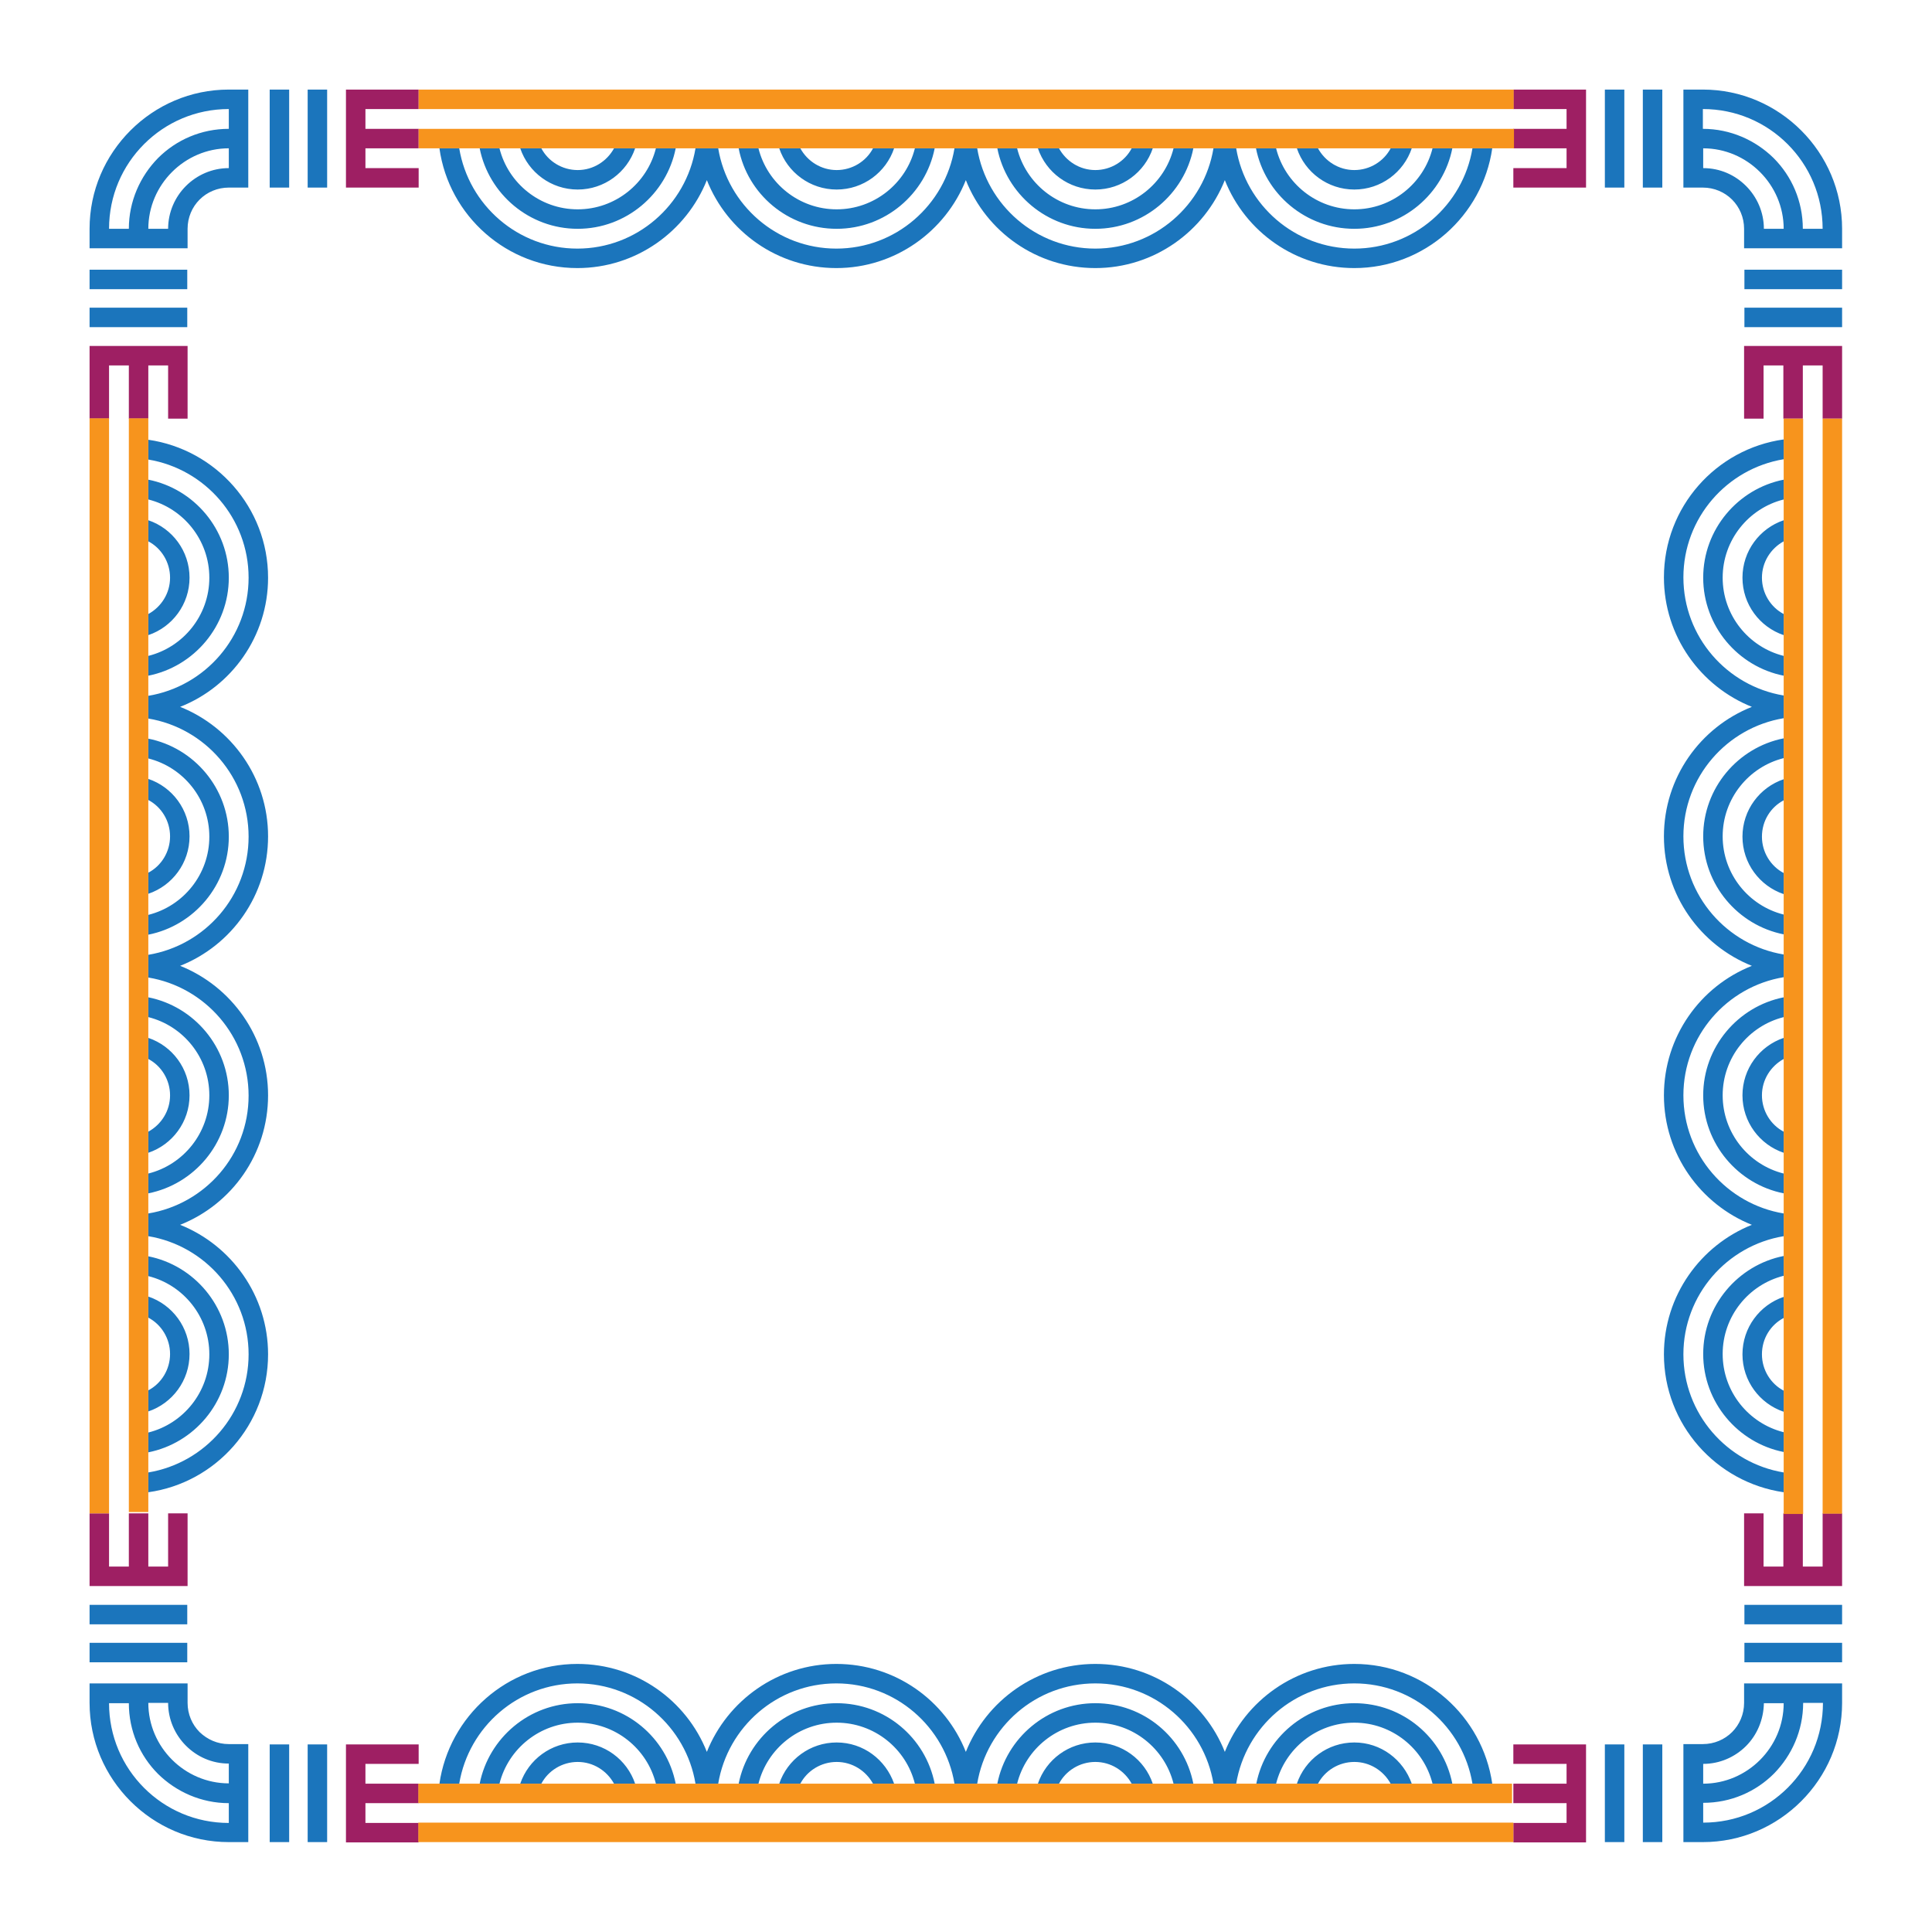 <svg id="Layer_1" xmlns="http://www.w3.org/2000/svg" viewBox="0 0 595.3 595.3"><style>.st0{fill:#9e1f63}.st1{fill:#1b75bc}.st2{fill:#f7941d}</style><path class="st0" d="M112.6 27.6H129v6h-16.4v6.1H129v6h-16.4v6.1H129v6h-22.4V27.6h6zm353.7 0v6h16.4v6.1h-16.4v6h16.4v6.1h-16.4v6h22.4V27.6h-22.4zm16.4 509.9h-16.4v6h16.4v6.1h-16.4v6h16.4v6.1h-16.4v6h22.4v-30.2h-6zm-370.1 0h-6v30.2H129v-6h-16.4v-6.1H129v-6h-16.4v-6.1H129v-6h-16.4zm449-430.9h-24.2V129h6v-16.4h6.1V129h6v-16.4h6.1V129h6v-22.4h-6zm0 376.1h-6.1v-16.4h-6v16.4h-6.1v-16.4h-6v22.4h30.2v-22.4h-6v16.4zM57.8 466.3h-6v16.4h-6.1v-16.4h-6v16.4h-6.1v-16.4h-6v22.4h30.2v-22.4zm-6-359.7H27.6V129h6v-16.4h6.1V129h6v-16.4h6.1V129h6v-22.4h-6z"/><path class="st1" d="M160.3 45.7h6.5c2.1 4 6.4 6.7 11.2 6.7 4.8 0 9-2.7 11.2-6.7h6.5c-2.5 7.4-9.5 12.7-17.7 12.7s-15.2-5.3-17.7-12.7zM178 70.5c14.9 0 27.4-10.7 30.2-24.8h-6.1c-2.7 10.8-12.5 18.8-24.1 18.8-11.6 0-21.4-8-24.1-18.8h-6.1c2.8 14.1 15.3 24.8 30.2 24.8zm239.3-12.1c8.2 0 15.2-5.3 17.7-12.7h-6.5c-2.1 4-6.4 6.7-11.2 6.7-4.8 0-9-2.7-11.2-6.7h-6.5c2.5 7.4 9.5 12.7 17.7 12.7zm-159.5 0c8.2 0 15.2-5.3 17.7-12.7H269c-2.1 4-6.4 6.7-11.2 6.7-4.8 0-9-2.7-11.2-6.7h-6.5c2.5 7.4 9.5 12.7 17.7 12.7zm79.7 12.1c14.9 0 27.4-10.7 30.2-24.8h-6.1c-2.7 10.8-12.5 18.8-24.1 18.8-11.6 0-21.4-8-24.1-18.8h-6.1c2.8 14.1 15.3 24.8 30.2 24.8zm0-12.1c8.2 0 15.2-5.3 17.7-12.7h-6.5c-2.1 4-6.4 6.7-11.2 6.7-4.8 0-9-2.7-11.2-6.7h-6.5c2.5 7.4 9.5 12.7 17.7 12.7zm-79.7 12.1c14.9 0 27.4-10.7 30.2-24.8h-6.1c-2.7 10.8-12.5 18.8-24.1 18.8-11.6 0-21.4-8-24.1-18.8h-6.1c2.7 14.1 15.2 24.8 30.2 24.8zm159.5 0c14.9 0 27.4-10.7 30.2-24.8h-6.1c-2.7 10.8-12.5 18.8-24.1 18.8-11.6 0-21.4-8-24.1-18.8H387c2.8 14.1 15.3 24.8 30.3 24.8zm0 6.1c-18.3 0-33.5-13.4-36.4-30.9h-7c-2.9 17.5-18.1 30.9-36.4 30.9-18.3 0-33.5-13.4-36.4-30.9h-7c-2.9 17.5-18.1 30.9-36.4 30.9-18.3 0-33.5-13.4-36.4-30.9h-7c-2.9 17.5-18.1 30.9-36.4 30.9s-33.5-13.4-36.4-30.9h-6.1c2.9 20.8 20.8 36.9 42.5 36.9 18.1 0 33.6-11.3 39.9-27.1 6.3 15.9 21.8 27.1 39.9 27.1 18.1 0 33.6-11.3 39.9-27.1 6.3 15.9 21.8 27.1 39.9 27.1 18.1 0 33.6-11.3 39.9-27.1 6.3 15.9 21.8 27.1 39.9 27.1 21.6 0 39.5-16.1 42.5-36.9h-6.1c-2.9 17.5-18.1 30.9-36.4 30.9zm0 460.3c-8.2 0-15.2 5.3-17.7 12.7h6.5c2.1-4 6.4-6.7 11.2-6.7 4.8 0 9 2.7 11.2 6.7h6.5c-2.6-7.4-9.5-12.7-17.7-12.7zm-79.8-12.1c-14.9 0-27.4 10.7-30.2 24.8h6.1c2.7-10.8 12.5-18.8 24.1-18.8s21.4 8 24.1 18.8h6.1c-2.8-14.2-15.3-24.8-30.2-24.8zm0 12.1c-8.2 0-15.2 5.3-17.7 12.7h6.5c2.1-4 6.4-6.7 11.2-6.7 4.8 0 9 2.7 11.2 6.7h6.5c-2.5-7.4-9.5-12.7-17.7-12.7zm79.8-24.2c-18.1 0-33.6 11.3-39.9 27.1-6.3-15.9-21.8-27.1-39.9-27.1-18.1 0-33.6 11.3-39.9 27.1-6.3-15.9-21.8-27.1-39.9-27.1-18.1 0-33.6 11.3-39.9 27.1-6.3-15.9-21.8-27.1-39.9-27.1-21.6 0-39.5 16.1-42.5 36.9h6.1c2.9-17.5 18.1-30.9 36.4-30.9 18.3 0 33.5 13.4 36.4 30.9h7c2.9-17.5 18.1-30.9 36.4-30.9 18.3 0 33.5 13.4 36.4 30.9h7c2.9-17.5 18.1-30.9 36.4-30.9 18.3 0 33.5 13.4 36.4 30.9h7c2.9-17.5 18.1-30.9 36.4-30.9 18.3 0 33.5 13.4 36.4 30.9h6.1c-3-20.8-20.9-36.9-42.5-36.9zm0 12.1c-14.9 0-27.4 10.7-30.2 24.8h6.1c2.7-10.8 12.5-18.8 24.1-18.8s21.4 8 24.1 18.8h6.1c-2.8-14.2-15.3-24.8-30.2-24.8zm-159.5 12.1c-8.2 0-15.2 5.3-17.7 12.7h6.5c2.1-4 6.4-6.7 11.2-6.7 4.8 0 9 2.7 11.2 6.7h6.5c-2.6-7.4-9.5-12.7-17.7-12.7zm-79.8 0c-8.2 0-15.2 5.3-17.7 12.7h6.5c2.1-4 6.4-6.7 11.2-6.7 4.8 0 9 2.7 11.2 6.7h6.5c-2.5-7.4-9.5-12.7-17.7-12.7zm0-12.1c-14.9 0-27.4 10.7-30.2 24.8h6.1c2.7-10.8 12.5-18.8 24.1-18.8 11.6 0 21.4 8 24.1 18.8h6.1c-2.8-14.2-15.3-24.8-30.2-24.8zm79.8 0c-14.9 0-27.4 10.7-30.2 24.8h6.1c2.7-10.8 12.5-18.8 24.1-18.8s21.4 8 24.1 18.8h6.1c-2.8-14.2-15.3-24.8-30.2-24.8zm248.4-467h6V27.6h-6v30.2zm-11.7 0h6V27.6h-6v30.2zm43 31.3h30.1v-6h-30.1v6zm0 11.7h30.1v-6h-30.1v6zm30.1-30.3v6h-30.2v-6c0-3.5-1.4-6.7-3.7-9-2.3-2.3-5.5-3.7-9-3.7h-6V27.6h6c11.8 0 22.5 4.8 30.3 12.6 7.8 7.8 12.6 18.5 12.6 30.3zm-18 0c0-6.8-2.8-13-7.3-17.5s-10.7-7.3-17.5-7.3v6.1c5.2 0 9.8 2.1 13.2 5.5 3.4 3.4 5.5 8.1 5.5 13.2h6.1zm12 0c0-10.2-4.1-19.4-10.8-26.1-6.7-6.7-15.9-10.8-26.1-10.8v6.1c8.5 0 16.2 3.5 21.8 9 5.6 5.6 9 13.3 9 21.8h6.1zm-24.1 441.7h30.1v-6h-30.1v6zm0-11.7h30.1v-6h-30.1v6zm-31.3 67.1h6v-30.1h-6v30.1zm31.2-48.9h30.2v6c0 11.8-4.8 22.5-12.6 30.3-7.8 7.8-18.5 12.6-30.3 12.6h-6v-30.2h6c3.5 0 6.7-1.4 9-3.7 2.3-2.3 3.7-5.5 3.7-9v-6zm18.2 6c0 8.5-3.5 16.2-9 21.8-5.6 5.6-13.3 9-21.8 9v6.1c10.2 0 19.4-4.1 26.1-10.8 6.7-6.7 10.8-15.9 10.8-26.1h-6.1zM538 538c-3.4 3.4-8.1 5.5-13.2 5.5v6.1c6.8 0 13-2.8 17.5-7.3s7.3-10.7 7.3-17.5h-6.1c-.1 5.1-2.1 9.8-5.5 13.2zm-43.5 29.6h6v-30.1h-6v30.1zm55.1-400.8v-6.5c-7.4 2.5-12.7 9.5-12.7 17.7s5.3 15.2 12.7 17.7v-6.5c-4-2.1-6.7-6.4-6.7-11.2 0-4.8 2.7-9 6.7-11.2zm-36.9 250.5c0 21.6 16.1 39.5 36.9 42.5v-6.1c-17.5-2.9-30.9-18.1-30.9-36.4 0-18.3 13.4-33.5 30.9-36.4v-7c-17.5-2.9-30.9-18.1-30.9-36.4 0-18.3 13.4-33.5 30.9-36.4v-7c-17.5-2.9-30.9-18.1-30.9-36.4 0-18.3 13.4-33.5 30.9-36.4v-7c-17.5-2.9-30.9-18.1-30.9-36.4 0-18.3 13.4-33.5 30.9-36.4v-6.1c-20.8 2.9-36.9 20.8-36.9 42.5 0 18.1 11.3 33.6 27.1 39.9-15.9 6.3-27.1 21.8-27.1 39.9 0 18.1 11.3 33.6 27.1 39.9-15.9 6.3-27.1 21.8-27.1 39.9 0 18.1 11.3 33.6 27.1 39.9-15.8 6.3-27.1 21.8-27.1 39.9zm36.9-11.2v-6.5c-7.4 2.5-12.7 9.5-12.7 17.7s5.3 15.2 12.7 17.7v-6.5c-4-2.1-6.7-6.4-6.7-11.2 0-4.9 2.7-9.1 6.7-11.2zm0-258.3c-14.1 2.8-24.8 15.3-24.8 30.2 0 14.9 10.7 27.4 24.8 30.2v-6.1c-10.8-2.7-18.8-12.5-18.8-24.1 0-11.6 8-21.4 18.8-24.1v-6.1zm0 239.2c-14.1 2.8-24.8 15.3-24.8 30.2 0 14.9 10.7 27.4 24.8 30.2v-6.1c-10.8-2.7-18.8-12.5-18.8-24.1 0-11.6 8-21.4 18.8-24.1V387zm0-79.7c-14.1 2.8-24.8 15.3-24.8 30.2 0 14.9 10.7 27.4 24.8 30.2v-6.1c-10.8-2.7-18.8-12.5-18.8-24.1 0-11.6 8-21.4 18.8-24.1v-6.1zm0-60.7v-6.5c-7.4 2.5-12.7 9.5-12.7 17.7s5.3 15.2 12.7 17.7V269c-4-2.1-6.7-6.4-6.7-11.2 0-4.9 2.7-9.1 6.7-11.2zm0-19.1c-14.1 2.8-24.8 15.3-24.8 30.2 0 14.9 10.7 27.4 24.8 30.2v-6.1c-10.8-2.7-18.8-12.5-18.8-24.1 0-11.6 8-21.4 18.8-24.1v-6.1zm0 98.8v-6.5c-7.4 2.5-12.7 9.5-12.7 17.7s5.3 15.2 12.7 17.7v-6.5c-4-2.1-6.7-6.4-6.7-11.2 0-4.8 2.7-9 6.7-11.2zM94.8 567.6h6v-30.1h-6v30.1zm-37-73.1H27.6v6h30.1v-6zm0 11.7H27.6v6h30.1v-6zm25.3 61.4h6v-30.1h-6v30.1zm-12.6-30.2h6v30.2h-6c-11.8 0-22.5-4.8-30.3-12.6-7.8-7.8-12.6-18.5-12.6-30.3v-6h30.2v6c0 3.5 1.4 6.7 3.7 9 2.4 2.3 5.5 3.7 9 3.7zm0 18.2c-8.5 0-16.2-3.5-21.8-9-5.6-5.6-9-13.3-9-21.8h-6.1c0 10.2 4.1 19.4 10.8 26.1 6.7 6.7 15.9 10.8 26.1 10.8v-6.1zm0-12.2c-5.2 0-9.8-2.1-13.2-5.5-3.4-3.4-5.5-8.1-5.5-13.2h-6.1c0 6.8 2.8 13 7.3 17.5s10.7 7.3 17.5 7.3v-6.1zM57.8 94.8H27.6v6h30.1v-6zm0-11.7H27.6v6h30.1v-6zm0-6.6H27.6v-6c0-11.8 4.8-22.5 12.6-30.3 7.8-7.8 18.5-12.6 30.3-12.6h6v30.2h-6c-3.5 0-6.7 1.4-9 3.7-2.3 2.3-3.7 5.5-3.7 9v6zm-18.1-6c0-8.5 3.5-16.2 9-21.8 5.6-5.6 13.3-9 21.8-9v-6.1c-10.2 0-19.4 4.1-26.1 10.8-6.7 6.7-10.8 15.9-10.8 26.1h6.1zm17.6-13.2c3.4-3.4 8.1-5.5 13.2-5.5v-6.1c-6.8 0-13 2.8-17.5 7.3s-7.3 10.7-7.3 17.5h6.1c0-5.1 2.1-9.8 5.5-13.2zm25.8.5h6V27.6h-6v30.2zm11.7 0h6V27.6h-6v30.2zM45.7 288c14.1-2.8 24.8-15.3 24.8-30.2 0-14.9-10.7-27.4-24.8-30.2v6.1c10.8 2.7 18.8 12.5 18.8 24.1 0 11.6-8 21.4-18.8 24.1v6.1zm0 79.7c14.1-2.8 24.8-15.3 24.8-30.2 0-14.9-10.7-27.4-24.8-30.2v6.1c10.8 2.7 18.8 12.5 18.8 24.1 0 11.6-8 21.4-18.8 24.1v6.1zm0-98.8v6.5c7.4-2.5 12.7-9.5 12.7-17.7s-5.3-15.2-12.7-17.7v6.5c4 2.1 6.7 6.4 6.7 11.2s-2.7 9.1-6.7 11.2zm0 79.8v6.5c7.4-2.5 12.7-9.5 12.7-17.7s-5.3-15.2-12.7-17.7v6.5c4 2.1 6.7 6.4 6.7 11.2s-2.7 9-6.7 11.2zM82.6 178c0-21.6-16.1-39.5-36.9-42.5v6.1c17.5 2.9 30.9 18.1 30.9 36.4 0 18.3-13.4 33.5-30.9 36.4v7c17.5 2.9 30.9 18.1 30.9 36.4s-13.4 33.5-30.9 36.4v7c17.5 2.9 30.9 18.1 30.9 36.4S63.2 371 45.7 373.9v7c17.5 2.9 30.9 18.1 30.9 36.4 0 18.3-13.4 33.5-30.9 36.4v6.1c20.8-2.9 36.9-20.8 36.9-42.5 0-18.1-11.3-33.6-27.1-39.9 15.9-6.3 27.1-21.8 27.1-39.9 0-18.1-11.3-33.6-27.1-39.9 15.9-6.3 27.1-21.8 27.1-39.9 0-18.1-11.3-33.6-27.1-39.9 15.8-6.2 27.1-21.7 27.1-39.8zM45.7 428.4v6.5c7.4-2.5 12.7-9.5 12.7-17.7s-5.3-15.2-12.7-17.7v6.5c4 2.1 6.7 6.4 6.7 11.2s-2.7 9.1-6.7 11.2zm0 19.1c14.1-2.8 24.8-15.3 24.8-30.2 0-14.9-10.7-27.4-24.8-30.2v6.1c10.8 2.7 18.8 12.5 18.8 24.1 0 11.6-8 21.4-18.8 24.1v6.1zm0-258.3v6.5c7.4-2.5 12.7-9.5 12.7-17.7s-5.3-15.2-12.7-17.7v6.5c4 2.1 6.7 6.4 6.7 11.2s-2.7 9-6.7 11.2zm0 19c14.1-2.8 24.8-15.3 24.8-30.2 0-14.9-10.7-27.4-24.8-30.2v6.1c10.8 2.7 18.8 12.5 18.8 24.1 0 11.6-8 21.4-18.8 24.1v6.1z"/><path class="st2" d="M129 27.6h337.4v6H129v-6zm325.2 12.1H129v6h337.5v-6h-12.3zM128.9 567.6h337.4v-6H128.9v6zm324.7-18H128.9v6h337v-6h-12.3zm96-414v330.9h6V129h-6v6.6zm12-6.6v337.4h6V129h-6zm-534 337.3h6V128.9h-6v337.4zm12.1-331.2v330.8h6v-337h-6v6.2z"/></svg>